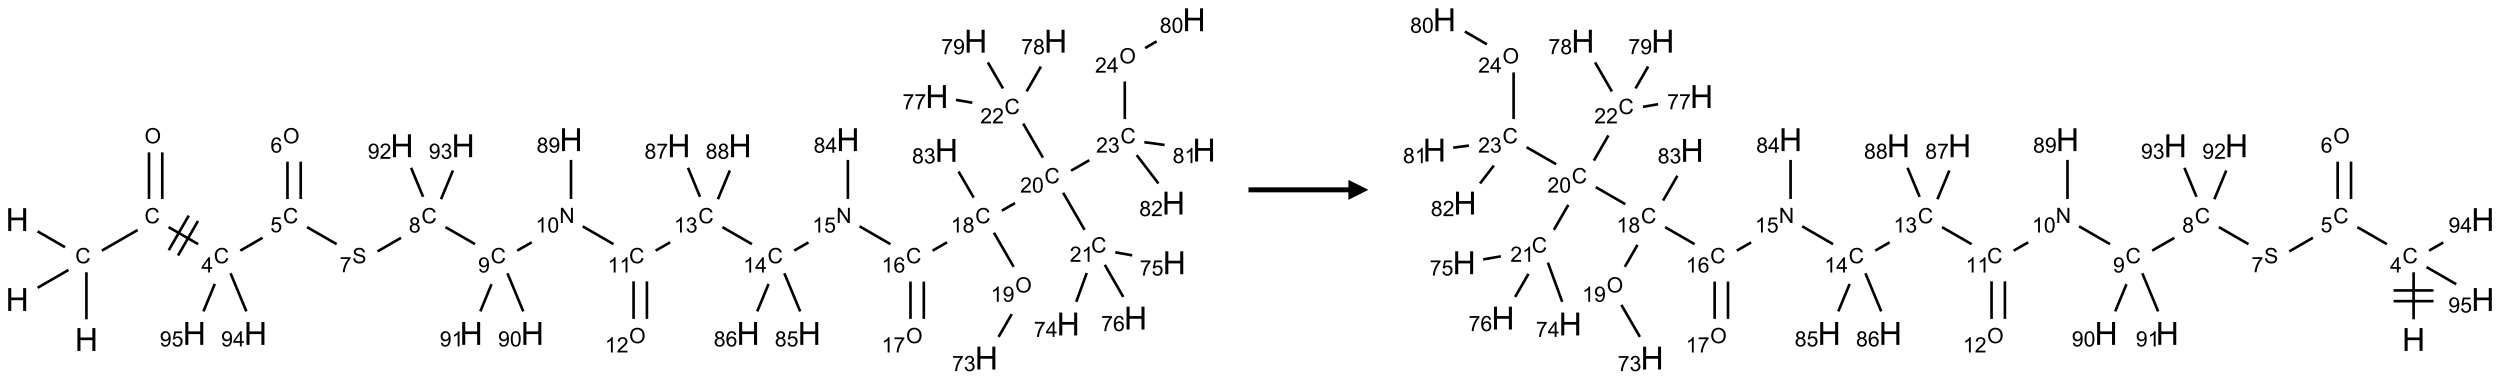 <?xml version="1.0" encoding="UTF-8"?>
<svg xmlns="http://www.w3.org/2000/svg" xmlns:xlink="http://www.w3.org/1999/xlink" width="1251" height="190" viewBox="0 0 1251 190">
<defs>
<g>
<g id="glyph-0-0">
<path d="M 2 0 L 2 -10 L 10 -10 L 10 0 Z M 2.25 -0.25 L 9.75 -0.25 L 9.75 -9.75 L 2.25 -9.75 Z M 2.25 -0.25 "/>
</g>
<g id="glyph-0-1">
<path d="M 1.281 0 L 1.281 -11.453 L 2.797 -11.453 L 2.797 -6.75 L 8.75 -6.75 L 8.75 -11.453 L 10.266 -11.453 L 10.266 0 L 8.75 0 L 8.75 -5.398 L 2.797 -5.398 L 2.797 0 Z M 1.281 0 "/>
</g>
<g id="glyph-1-0">
<path d="M 1.332 0 L 1.332 -6.668 L 6.668 -6.668 L 6.668 0 Z M 1.5 -0.168 L 6.5 -0.168 L 6.5 -6.5 L 1.5 -6.5 Z M 1.5 -0.168 "/>
</g>
<g id="glyph-1-1">
<path d="M 6.27 -2.676 L 7.281 -2.422 C 7.07 -1.594 6.688 -0.961 6.137 -0.523 C 5.586 -0.086 4.914 0.129 4.121 0.129 C 3.297 0.129 2.629 -0.039 2.113 -0.371 C 1.598 -0.707 1.203 -1.191 0.934 -1.828 C 0.664 -2.465 0.531 -3.145 0.531 -3.875 C 0.531 -4.672 0.684 -5.363 0.988 -5.957 C 1.293 -6.547 1.723 -6.996 2.285 -7.305 C 2.844 -7.613 3.461 -7.766 4.137 -7.766 C 4.898 -7.766 5.543 -7.57 6.062 -7.184 C 6.582 -6.793 6.945 -6.246 7.152 -5.543 L 6.156 -5.309 C 5.98 -5.863 5.723 -6.266 5.387 -6.52 C 5.051 -6.773 4.625 -6.902 4.113 -6.902 C 3.527 -6.902 3.039 -6.762 2.645 -6.48 C 2.25 -6.199 1.973 -5.82 1.812 -5.348 C 1.652 -4.871 1.574 -4.383 1.574 -3.879 C 1.574 -3.23 1.668 -2.664 1.855 -2.18 C 2.047 -1.695 2.34 -1.332 2.738 -1.094 C 3.137 -0.855 3.57 -0.734 4.035 -0.734 C 4.602 -0.734 5.082 -0.898 5.473 -1.223 C 5.867 -1.551 6.133 -2.035 6.27 -2.676 Z M 6.27 -2.676 "/>
</g>
<g id="glyph-1-2">
<path d="M 0.516 -3.719 C 0.516 -4.984 0.855 -5.977 1.535 -6.695 C 2.215 -7.414 3.094 -7.77 4.172 -7.77 C 4.875 -7.77 5.512 -7.602 6.078 -7.266 C 6.645 -6.93 7.074 -6.461 7.371 -5.855 C 7.668 -5.254 7.816 -4.57 7.816 -3.809 C 7.816 -3.035 7.66 -2.34 7.348 -1.73 C 7.035 -1.117 6.594 -0.656 6.02 -0.34 C 5.449 -0.027 4.828 0.129 4.168 0.129 C 3.449 0.129 2.805 -0.043 2.238 -0.391 C 1.672 -0.738 1.246 -1.211 0.953 -1.812 C 0.66 -2.414 0.516 -3.047 0.516 -3.719 Z M 1.559 -3.703 C 1.559 -2.781 1.805 -2.059 2.301 -1.527 C 2.793 -1 3.414 -0.734 4.16 -0.734 C 4.922 -0.734 5.547 -1 6.039 -1.535 C 6.531 -2.07 6.777 -2.828 6.777 -3.812 C 6.777 -4.434 6.672 -4.977 6.461 -5.441 C 6.25 -5.902 5.945 -6.262 5.539 -6.52 C 5.133 -6.773 4.68 -6.902 4.176 -6.902 C 3.461 -6.902 2.848 -6.656 2.332 -6.164 C 1.816 -5.672 1.559 -4.852 1.559 -3.703 Z M 1.559 -3.703 "/>
</g>
<g id="glyph-1-3">
<path d="M 3.449 0 L 3.449 -1.828 L 0.137 -1.828 L 0.137 -2.688 L 3.621 -7.637 L 4.387 -7.637 L 4.387 -2.688 L 5.418 -2.688 L 5.418 -1.828 L 4.387 -1.828 L 4.387 0 Z M 3.449 -2.688 L 3.449 -6.129 L 1.059 -2.688 Z M 3.449 -2.688 "/>
</g>
<g id="glyph-1-4">
<path d="M 0.441 -2 L 1.426 -2.082 C 1.5 -1.605 1.668 -1.242 1.934 -1.004 C 2.199 -0.762 2.52 -0.641 2.895 -0.641 C 3.348 -0.641 3.73 -0.812 4.043 -1.152 C 4.355 -1.492 4.512 -1.941 4.512 -2.504 C 4.512 -3.039 4.359 -3.461 4.059 -3.77 C 3.758 -4.078 3.367 -4.234 2.879 -4.234 C 2.578 -4.234 2.305 -4.164 2.062 -4.027 C 1.82 -3.891 1.629 -3.715 1.488 -3.496 L 0.609 -3.609 L 1.348 -7.531 L 5.145 -7.531 L 5.145 -6.637 L 2.098 -6.637 L 1.688 -4.582 C 2.145 -4.902 2.625 -5.062 3.129 -5.062 C 3.797 -5.062 4.359 -4.832 4.816 -4.371 C 5.277 -3.91 5.504 -3.312 5.504 -2.59 C 5.504 -1.898 5.305 -1.301 4.902 -0.797 C 4.41 -0.18 3.742 0.129 2.895 0.129 C 2.199 0.129 1.633 -0.062 1.195 -0.453 C 0.758 -0.844 0.504 -1.359 0.441 -2 Z M 0.441 -2 "/>
</g>
<g id="glyph-1-5">
<path d="M 5.309 -5.766 L 4.375 -5.691 C 4.293 -6.059 4.172 -6.328 4.02 -6.496 C 3.766 -6.762 3.453 -6.895 3.082 -6.895 C 2.785 -6.895 2.523 -6.812 2.297 -6.645 C 2 -6.43 1.77 -6.117 1.598 -5.703 C 1.43 -5.289 1.34 -4.703 1.332 -3.938 C 1.559 -4.281 1.836 -4.535 2.16 -4.703 C 2.488 -4.871 2.828 -4.953 3.188 -4.953 C 3.812 -4.953 4.344 -4.723 4.785 -4.262 C 5.223 -3.801 5.441 -3.207 5.441 -2.48 C 5.441 -2 5.34 -1.555 5.133 -1.145 C 4.926 -0.73 4.641 -0.418 4.281 -0.199 C 3.922 0.02 3.512 0.129 3.051 0.129 C 2.27 0.129 1.633 -0.156 1.141 -0.73 C 0.648 -1.305 0.402 -2.254 0.402 -3.574 C 0.402 -5.051 0.672 -6.121 1.219 -6.793 C 1.695 -7.375 2.336 -7.668 3.141 -7.668 C 3.742 -7.668 4.234 -7.5 4.617 -7.16 C 5 -6.824 5.23 -6.359 5.309 -5.766 Z M 1.48 -2.473 C 1.48 -2.152 1.547 -1.844 1.684 -1.547 C 1.82 -1.25 2.016 -1.027 2.262 -0.871 C 2.508 -0.719 2.766 -0.641 3.035 -0.641 C 3.434 -0.641 3.773 -0.801 4.059 -1.121 C 4.344 -1.441 4.484 -1.875 4.484 -2.422 C 4.484 -2.949 4.344 -3.367 4.062 -3.668 C 3.781 -3.973 3.426 -4.125 3 -4.125 C 2.578 -4.125 2.219 -3.973 1.922 -3.668 C 1.625 -3.363 1.48 -2.969 1.48 -2.473 Z M 1.48 -2.473 "/>
</g>
<g id="glyph-1-6">
<path d="M 0.48 -2.453 L 1.434 -2.535 C 1.477 -2.152 1.582 -1.84 1.746 -1.598 C 1.91 -1.352 2.168 -1.152 2.516 -1.004 C 2.863 -0.852 3.254 -0.777 3.688 -0.777 C 4.074 -0.777 4.414 -0.832 4.707 -0.949 C 5.004 -1.062 5.223 -1.219 5.367 -1.418 C 5.512 -1.617 5.582 -1.836 5.582 -2.074 C 5.582 -2.312 5.516 -2.523 5.375 -2.699 C 5.234 -2.879 5.008 -3.031 4.688 -3.152 C 4.484 -3.23 4.031 -3.355 3.328 -3.523 C 2.625 -3.691 2.137 -3.852 1.855 -4 C 1.488 -4.191 1.219 -4.43 1.039 -4.711 C 0.859 -4.992 0.77 -5.312 0.77 -5.66 C 0.77 -6.047 0.879 -6.406 1.098 -6.742 C 1.316 -7.078 1.637 -7.332 2.059 -7.504 C 2.477 -7.68 2.945 -7.766 3.457 -7.766 C 4.023 -7.766 4.523 -7.676 4.957 -7.492 C 5.387 -7.309 5.719 -7.043 5.953 -6.688 C 6.188 -6.332 6.312 -5.934 6.328 -5.484 L 5.359 -5.41 C 5.309 -5.895 5.133 -6.258 4.832 -6.504 C 4.531 -6.75 4.086 -6.875 3.5 -6.875 C 2.891 -6.875 2.445 -6.762 2.164 -6.539 C 1.883 -6.316 1.746 -6.047 1.746 -5.73 C 1.746 -5.457 1.844 -5.23 2.043 -5.051 C 2.238 -4.875 2.742 -4.695 3.566 -4.508 C 4.387 -4.32 4.949 -4.16 5.254 -4.02 C 5.699 -3.816 6.027 -3.555 6.238 -3.242 C 6.449 -2.93 6.559 -2.566 6.559 -2.156 C 6.559 -1.75 6.441 -1.367 6.207 -1.008 C 5.977 -0.648 5.641 -0.367 5.207 -0.168 C 4.77 0.031 4.281 0.129 3.734 0.129 C 3.043 0.129 2.465 0.031 1.996 -0.172 C 1.531 -0.375 1.164 -0.676 0.898 -1.082 C 0.633 -1.484 0.492 -1.941 0.48 -2.453 Z M 0.48 -2.453 "/>
</g>
<g id="glyph-1-7">
<path d="M 0.504 -6.637 L 0.504 -7.535 L 5.449 -7.535 L 5.449 -6.809 C 4.961 -6.289 4.48 -5.602 4.004 -4.746 C 3.527 -3.887 3.156 -3.004 2.895 -2.098 C 2.707 -1.461 2.59 -0.762 2.535 0 L 1.574 0 C 1.582 -0.602 1.703 -1.328 1.926 -2.176 C 2.152 -3.027 2.477 -3.848 2.898 -4.637 C 3.32 -5.426 3.77 -6.094 4.246 -6.637 Z M 0.504 -6.637 "/>
</g>
<g id="glyph-1-8">
<path d="M 1.887 -4.141 C 1.496 -4.281 1.207 -4.484 1.02 -4.75 C 0.832 -5.016 0.738 -5.328 0.738 -5.699 C 0.738 -6.254 0.938 -6.719 1.34 -7.098 C 1.738 -7.477 2.27 -7.668 2.934 -7.668 C 3.598 -7.668 4.137 -7.473 4.543 -7.086 C 4.949 -6.699 5.152 -6.227 5.152 -5.672 C 5.152 -5.316 5.059 -5.008 4.871 -4.746 C 4.688 -4.484 4.406 -4.281 4.027 -4.141 C 4.496 -3.988 4.852 -3.742 5.098 -3.402 C 5.34 -3.062 5.465 -2.656 5.465 -2.184 C 5.465 -1.531 5.234 -0.98 4.77 -0.535 C 4.309 -0.09 3.703 0.129 2.949 0.129 C 2.195 0.129 1.586 -0.094 1.125 -0.539 C 0.664 -0.984 0.434 -1.543 0.434 -2.207 C 0.434 -2.703 0.559 -3.121 0.809 -3.457 C 1.062 -3.793 1.422 -4.02 1.887 -4.141 Z M 1.699 -5.73 C 1.699 -5.367 1.812 -5.074 2.047 -4.844 C 2.281 -4.613 2.582 -4.5 2.953 -4.5 C 3.312 -4.5 3.609 -4.613 3.84 -4.84 C 4.07 -5.066 4.188 -5.348 4.188 -5.676 C 4.188 -6.02 4.07 -6.309 3.832 -6.543 C 3.594 -6.777 3.297 -6.895 2.941 -6.895 C 2.586 -6.895 2.289 -6.781 2.051 -6.551 C 1.816 -6.324 1.699 -6.047 1.699 -5.73 Z M 1.395 -2.203 C 1.395 -1.938 1.461 -1.676 1.586 -1.426 C 1.711 -1.176 1.902 -0.984 2.152 -0.848 C 2.402 -0.711 2.672 -0.641 2.957 -0.641 C 3.406 -0.641 3.777 -0.785 4.066 -1.074 C 4.359 -1.363 4.504 -1.727 4.504 -2.172 C 4.504 -2.625 4.355 -2.996 4.055 -3.293 C 3.754 -3.586 3.379 -3.734 2.926 -3.734 C 2.484 -3.734 2.121 -3.59 1.832 -3.297 C 1.543 -3.004 1.395 -2.641 1.395 -2.203 Z M 1.395 -2.203 "/>
</g>
<g id="glyph-1-9">
<path d="M 0.582 -1.766 L 1.484 -1.848 C 1.562 -1.426 1.707 -1.117 1.922 -0.926 C 2.137 -0.734 2.414 -0.641 2.75 -0.641 C 3.039 -0.641 3.289 -0.707 3.508 -0.84 C 3.727 -0.973 3.902 -1.148 4.043 -1.367 C 4.18 -1.586 4.297 -1.887 4.391 -2.262 C 4.484 -2.637 4.531 -3.016 4.531 -3.406 C 4.531 -3.449 4.531 -3.512 4.527 -3.594 C 4.34 -3.297 4.082 -3.055 3.758 -2.867 C 3.434 -2.68 3.082 -2.59 2.703 -2.59 C 2.07 -2.59 1.535 -2.816 1.098 -3.277 C 0.66 -3.734 0.441 -4.34 0.441 -5.09 C 0.441 -5.863 0.672 -6.484 1.129 -6.957 C 1.586 -7.43 2.156 -7.668 2.844 -7.668 C 3.34 -7.668 3.793 -7.531 4.207 -7.266 C 4.617 -7 4.93 -6.617 5.145 -6.121 C 5.355 -5.629 5.465 -4.91 5.465 -3.973 C 5.465 -2.996 5.359 -2.223 5.145 -1.645 C 4.934 -1.066 4.617 -0.625 4.199 -0.324 C 3.781 -0.02 3.293 0.129 2.73 0.129 C 2.133 0.129 1.645 -0.035 1.266 -0.367 C 0.887 -0.699 0.66 -1.164 0.582 -1.766 Z M 4.422 -5.137 C 4.422 -5.676 4.277 -6.102 3.992 -6.418 C 3.707 -6.734 3.359 -6.891 2.957 -6.891 C 2.543 -6.891 2.18 -6.719 1.871 -6.379 C 1.562 -6.039 1.406 -5.598 1.406 -5.059 C 1.406 -4.57 1.555 -4.176 1.848 -3.871 C 2.141 -3.566 2.5 -3.418 2.934 -3.418 C 3.367 -3.418 3.723 -3.57 4.004 -3.871 C 4.281 -4.176 4.422 -4.598 4.422 -5.137 Z M 4.422 -5.137 "/>
</g>
<g id="glyph-1-10">
<path d="M 0.812 0 L 0.812 -7.637 L 1.848 -7.637 L 5.859 -1.641 L 5.859 -7.637 L 6.828 -7.637 L 6.828 0 L 5.793 0 L 1.781 -6 L 1.781 0 Z M 0.812 0 "/>
</g>
<g id="glyph-1-11">
<path d="M 3.973 0 L 3.035 0 L 3.035 -5.973 C 2.809 -5.758 2.516 -5.543 2.148 -5.328 C 1.781 -5.113 1.453 -4.953 1.16 -4.844 L 1.16 -5.75 C 1.684 -5.996 2.145 -6.297 2.535 -6.645 C 2.93 -6.996 3.207 -7.336 3.371 -7.668 L 3.973 -7.668 Z M 3.973 0 "/>
</g>
<g id="glyph-1-12">
<path d="M 0.441 -3.766 C 0.441 -4.668 0.535 -5.395 0.723 -5.945 C 0.906 -6.496 1.184 -6.922 1.551 -7.219 C 1.918 -7.516 2.375 -7.668 2.934 -7.668 C 3.344 -7.668 3.703 -7.586 4.012 -7.418 C 4.32 -7.254 4.574 -7.016 4.777 -6.707 C 4.977 -6.395 5.137 -6.016 5.25 -5.57 C 5.363 -5.125 5.422 -4.523 5.422 -3.766 C 5.422 -2.871 5.328 -2.148 5.145 -1.598 C 4.961 -1.047 4.688 -0.621 4.32 -0.32 C 3.953 -0.02 3.492 0.129 2.934 0.129 C 2.195 0.129 1.617 -0.133 1.199 -0.66 C 0.695 -1.297 0.441 -2.332 0.441 -3.766 Z M 1.406 -3.766 C 1.406 -2.512 1.555 -1.68 1.848 -1.262 C 2.141 -0.848 2.5 -0.641 2.934 -0.641 C 3.363 -0.641 3.727 -0.848 4.02 -1.266 C 4.312 -1.684 4.457 -2.516 4.457 -3.766 C 4.457 -5.023 4.312 -5.859 4.02 -6.27 C 3.727 -6.684 3.359 -6.891 2.922 -6.891 C 2.492 -6.891 2.148 -6.707 1.891 -6.344 C 1.566 -5.879 1.406 -5.02 1.406 -3.766 Z M 1.406 -3.766 "/>
</g>
<g id="glyph-1-13">
<path d="M 5.371 -0.902 L 5.371 0 L 0.324 0 C 0.316 -0.227 0.352 -0.441 0.434 -0.652 C 0.562 -0.996 0.766 -1.332 1.051 -1.668 C 1.332 -2 1.742 -2.387 2.277 -2.824 C 3.105 -3.504 3.668 -4.043 3.957 -4.441 C 4.25 -4.84 4.395 -5.215 4.395 -5.566 C 4.395 -5.938 4.262 -6.254 3.996 -6.508 C 3.73 -6.762 3.387 -6.891 2.957 -6.891 C 2.508 -6.891 2.145 -6.754 1.875 -6.484 C 1.605 -6.215 1.469 -5.84 1.465 -5.359 L 0.5 -5.457 C 0.566 -6.176 0.812 -6.727 1.246 -7.102 C 1.676 -7.477 2.254 -7.668 2.98 -7.668 C 3.711 -7.668 4.293 -7.465 4.719 -7.059 C 5.145 -6.652 5.359 -6.148 5.359 -5.547 C 5.359 -5.242 5.297 -4.941 5.172 -4.645 C 5.047 -4.352 4.84 -4.039 4.551 -3.715 C 4.262 -3.387 3.777 -2.938 3.105 -2.371 C 2.543 -1.898 2.18 -1.578 2.02 -1.41 C 1.859 -1.242 1.73 -1.07 1.625 -0.902 Z M 5.371 -0.902 "/>
</g>
<g id="glyph-1-14">
<path d="M 0.449 -2.016 L 1.387 -2.141 C 1.492 -1.609 1.676 -1.227 1.934 -0.992 C 2.191 -0.758 2.508 -0.641 2.879 -0.641 C 3.32 -0.641 3.695 -0.793 3.996 -1.098 C 4.301 -1.402 4.453 -1.781 4.453 -2.234 C 4.453 -2.664 4.312 -3.02 4.031 -3.301 C 3.75 -3.578 3.391 -3.719 2.957 -3.719 C 2.781 -3.719 2.562 -3.684 2.297 -3.613 L 2.402 -4.438 C 2.465 -4.43 2.516 -4.426 2.551 -4.426 C 2.949 -4.426 3.312 -4.531 3.629 -4.738 C 3.949 -4.949 4.109 -5.27 4.109 -5.703 C 4.109 -6.047 3.992 -6.332 3.762 -6.559 C 3.527 -6.785 3.227 -6.895 2.859 -6.895 C 2.496 -6.895 2.191 -6.781 1.949 -6.551 C 1.707 -6.324 1.547 -5.98 1.48 -5.52 L 0.543 -5.688 C 0.656 -6.316 0.918 -6.805 1.324 -7.148 C 1.73 -7.492 2.234 -7.668 2.84 -7.668 C 3.254 -7.668 3.641 -7.578 3.988 -7.398 C 4.34 -7.219 4.609 -6.977 4.793 -6.668 C 4.98 -6.359 5.074 -6.031 5.074 -5.684 C 5.074 -5.352 4.984 -5.051 4.809 -4.781 C 4.629 -4.512 4.367 -4.297 4.02 -4.137 C 4.473 -4.031 4.824 -3.816 5.074 -3.488 C 5.324 -3.16 5.449 -2.75 5.449 -2.254 C 5.449 -1.59 5.203 -1.023 4.719 -0.559 C 4.234 -0.098 3.617 0.137 2.875 0.137 C 2.203 0.137 1.648 -0.062 1.207 -0.465 C 0.762 -0.863 0.512 -1.379 0.449 -2.016 Z M 0.449 -2.016 "/>
</g>
</g>
</defs>
<path fill="none" stroke-width="0.033" stroke-linecap="butt" stroke-linejoin="miter" stroke="rgb(0%, 0%, 0%)" stroke-opacity="1" stroke-miterlimit="10" d="M 0.866 3.747 L 0.866 3.159 " transform="matrix(40, 0, 0, 40, 8.602, 9.895)"/>
<path fill="none" stroke-width="0.033" stroke-linecap="butt" stroke-linejoin="miter" stroke="rgb(0%, 0%, 0%)" stroke-opacity="1" stroke-miterlimit="10" d="M 0.598 2.845 L 0.255 2.647 " transform="matrix(40, 0, 0, 40, 8.602, 9.895)"/>
<path fill="none" stroke-width="0.033" stroke-linecap="butt" stroke-linejoin="miter" stroke="rgb(0%, 0%, 0%)" stroke-opacity="1" stroke-miterlimit="10" d="M 0.641 3.13 L 0.255 3.353 " transform="matrix(40, 0, 0, 40, 8.602, 9.895)"/>
<path fill="none" stroke-width="0.033" stroke-linecap="butt" stroke-linejoin="miter" stroke="rgb(0%, 0%, 0%)" stroke-opacity="1" stroke-miterlimit="10" d="M 1.059 2.888 L 1.507 2.63 " transform="matrix(40, 0, 0, 40, 8.602, 9.895)"/>
<path fill="none" stroke-width="0.033" stroke-linecap="butt" stroke-linejoin="miter" stroke="rgb(0%, 0%, 0%)" stroke-opacity="1" stroke-miterlimit="10" d="M 1.815 2.242 L 1.815 1.659 " transform="matrix(40, 0, 0, 40, 8.602, 9.895)"/>
<path fill="none" stroke-width="0.033" stroke-linecap="butt" stroke-linejoin="miter" stroke="rgb(0%, 0%, 0%)" stroke-opacity="1" stroke-miterlimit="10" d="M 1.649 2.242 L 1.649 1.659 " transform="matrix(40, 0, 0, 40, 8.602, 9.895)"/>
<path fill="none" stroke-width="0.033" stroke-linecap="butt" stroke-linejoin="miter" stroke="rgb(0%, 0%, 0%)" stroke-opacity="1" stroke-miterlimit="10" d="M 1.894 2.594 L 2.264 2.807 " transform="matrix(40, 0, 0, 40, 8.602, 9.895)"/>
<path fill="none" stroke-width="0.033" stroke-linecap="butt" stroke-linejoin="miter" stroke="rgb(0%, 0%, 0%)" stroke-opacity="1" stroke-miterlimit="10" d="M 2.012 2.95 L 2.262 2.517 " transform="matrix(40, 0, 0, 40, 8.602, 9.895)"/>
<path fill="none" stroke-width="0.033" stroke-linecap="butt" stroke-linejoin="miter" stroke="rgb(0%, 0%, 0%)" stroke-opacity="1" stroke-miterlimit="10" d="M 1.896 2.883 L 2.146 2.45 " transform="matrix(40, 0, 0, 40, 8.602, 9.895)"/>
<path fill="none" stroke-width="0.033" stroke-linecap="butt" stroke-linejoin="miter" stroke="rgb(0%, 0%, 0%)" stroke-opacity="1" stroke-miterlimit="10" d="M 2.791 2.888 L 3.07 2.727 " transform="matrix(40, 0, 0, 40, 8.602, 9.895)"/>
<path fill="none" stroke-width="0.033" stroke-linecap="butt" stroke-linejoin="miter" stroke="rgb(0%, 0%, 0%)" stroke-opacity="1" stroke-miterlimit="10" d="M 3.547 2.242 L 3.547 1.775 " transform="matrix(40, 0, 0, 40, 8.602, 9.895)"/>
<path fill="none" stroke-width="0.033" stroke-linecap="butt" stroke-linejoin="miter" stroke="rgb(0%, 0%, 0%)" stroke-opacity="1" stroke-miterlimit="10" d="M 3.381 2.242 L 3.381 1.775 " transform="matrix(40, 0, 0, 40, 8.602, 9.895)"/>
<path fill="none" stroke-width="0.033" stroke-linecap="butt" stroke-linejoin="miter" stroke="rgb(0%, 0%, 0%)" stroke-opacity="1" stroke-miterlimit="10" d="M 3.626 2.594 L 3.996 2.807 " transform="matrix(40, 0, 0, 40, 8.602, 9.895)"/>
<path fill="none" stroke-width="0.033" stroke-linecap="butt" stroke-linejoin="miter" stroke="rgb(0%, 0%, 0%)" stroke-opacity="1" stroke-miterlimit="10" d="M 4.507 2.898 L 4.801 2.728 " transform="matrix(40, 0, 0, 40, 8.602, 9.895)"/>
<path fill="none" stroke-width="0.033" stroke-linecap="butt" stroke-linejoin="miter" stroke="rgb(0%, 0%, 0%)" stroke-opacity="1" stroke-miterlimit="10" d="M 5.358 2.594 L 5.728 2.807 " transform="matrix(40, 0, 0, 40, 8.602, 9.895)"/>
<path fill="none" stroke-width="0.033" stroke-linecap="butt" stroke-linejoin="miter" stroke="rgb(0%, 0%, 0%)" stroke-opacity="1" stroke-miterlimit="10" d="M 6.255 2.888 L 6.437 2.784 " transform="matrix(40, 0, 0, 40, 8.602, 9.895)"/>
<path fill="none" stroke-width="0.033" stroke-linecap="butt" stroke-linejoin="miter" stroke="rgb(0%, 0%, 0%)" stroke-opacity="1" stroke-miterlimit="10" d="M 7.074 2.584 L 7.46 2.807 " transform="matrix(40, 0, 0, 40, 8.602, 9.895)"/>
<path fill="none" stroke-width="0.033" stroke-linecap="butt" stroke-linejoin="miter" stroke="rgb(0%, 0%, 0%)" stroke-opacity="1" stroke-miterlimit="10" d="M 7.711 3.272 L 7.711 3.742 " transform="matrix(40, 0, 0, 40, 8.602, 9.895)"/>
<path fill="none" stroke-width="0.033" stroke-linecap="butt" stroke-linejoin="miter" stroke="rgb(0%, 0%, 0%)" stroke-opacity="1" stroke-miterlimit="10" d="M 7.878 3.272 L 7.878 3.742 " transform="matrix(40, 0, 0, 40, 8.602, 9.895)"/>
<path fill="none" stroke-width="0.033" stroke-linecap="butt" stroke-linejoin="miter" stroke="rgb(0%, 0%, 0%)" stroke-opacity="1" stroke-miterlimit="10" d="M 7.987 2.888 L 8.168 2.784 " transform="matrix(40, 0, 0, 40, 8.602, 9.895)"/>
<path fill="none" stroke-width="0.033" stroke-linecap="butt" stroke-linejoin="miter" stroke="rgb(0%, 0%, 0%)" stroke-opacity="1" stroke-miterlimit="10" d="M 8.822 2.594 L 9.192 2.807 " transform="matrix(40, 0, 0, 40, 8.602, 9.895)"/>
<path fill="none" stroke-width="0.033" stroke-linecap="butt" stroke-linejoin="miter" stroke="rgb(0%, 0%, 0%)" stroke-opacity="1" stroke-miterlimit="10" d="M 9.72 2.888 L 9.899 2.785 " transform="matrix(40, 0, 0, 40, 8.602, 9.895)"/>
<path fill="none" stroke-width="0.033" stroke-linecap="butt" stroke-linejoin="miter" stroke="rgb(0%, 0%, 0%)" stroke-opacity="1" stroke-miterlimit="10" d="M 10.538 2.584 L 10.924 2.807 " transform="matrix(40, 0, 0, 40, 8.602, 9.895)"/>
<path fill="none" stroke-width="0.033" stroke-linecap="butt" stroke-linejoin="miter" stroke="rgb(0%, 0%, 0%)" stroke-opacity="1" stroke-miterlimit="10" d="M 11.175 3.275 L 11.175 3.742 " transform="matrix(40, 0, 0, 40, 8.602, 9.895)"/>
<path fill="none" stroke-width="0.033" stroke-linecap="butt" stroke-linejoin="miter" stroke="rgb(0%, 0%, 0%)" stroke-opacity="1" stroke-miterlimit="10" d="M 11.342 3.275 L 11.342 3.742 " transform="matrix(40, 0, 0, 40, 8.602, 9.895)"/>
<path fill="none" stroke-width="0.033" stroke-linecap="butt" stroke-linejoin="miter" stroke="rgb(0%, 0%, 0%)" stroke-opacity="1" stroke-miterlimit="10" d="M 11.452 2.888 L 11.632 2.784 " transform="matrix(40, 0, 0, 40, 8.602, 9.895)"/>
<path fill="none" stroke-width="0.033" stroke-linecap="butt" stroke-linejoin="miter" stroke="rgb(0%, 0%, 0%)" stroke-opacity="1" stroke-miterlimit="10" d="M 12.219 2.664 L 12.466 3.091 " transform="matrix(40, 0, 0, 40, 8.602, 9.895)"/>
<path fill="none" stroke-width="0.033" stroke-linecap="butt" stroke-linejoin="miter" stroke="rgb(0%, 0%, 0%)" stroke-opacity="1" stroke-miterlimit="10" d="M 12.442 3.682 L 12.277 3.967 " transform="matrix(40, 0, 0, 40, 8.602, 9.895)"/>
<path fill="none" stroke-width="0.033" stroke-linecap="butt" stroke-linejoin="miter" stroke="rgb(0%, 0%, 0%)" stroke-opacity="1" stroke-miterlimit="10" d="M 12.318 2.388 L 12.483 2.293 " transform="matrix(40, 0, 0, 40, 8.602, 9.895)"/>
<path fill="none" stroke-width="0.033" stroke-linecap="butt" stroke-linejoin="miter" stroke="rgb(0%, 0%, 0%)" stroke-opacity="1" stroke-miterlimit="10" d="M 13.085 2.164 L 13.353 2.628 " transform="matrix(40, 0, 0, 40, 8.602, 9.895)"/>
<path fill="none" stroke-width="0.033" stroke-linecap="butt" stroke-linejoin="miter" stroke="rgb(0%, 0%, 0%)" stroke-opacity="1" stroke-miterlimit="10" d="M 13.38 3.168 L 13.249 3.528 " transform="matrix(40, 0, 0, 40, 8.602, 9.895)"/>
<path fill="none" stroke-width="0.033" stroke-linecap="butt" stroke-linejoin="miter" stroke="rgb(0%, 0%, 0%)" stroke-opacity="1" stroke-miterlimit="10" d="M 13.737 2.909 L 13.949 2.947 " transform="matrix(40, 0, 0, 40, 8.602, 9.895)"/>
<path fill="none" stroke-width="0.033" stroke-linecap="butt" stroke-linejoin="miter" stroke="rgb(0%, 0%, 0%)" stroke-opacity="1" stroke-miterlimit="10" d="M 13.606 3.066 L 13.837 3.467 " transform="matrix(40, 0, 0, 40, 8.602, 9.895)"/>
<path fill="none" stroke-width="0.033" stroke-linecap="butt" stroke-linejoin="miter" stroke="rgb(0%, 0%, 0%)" stroke-opacity="1" stroke-miterlimit="10" d="M 12.832 1.725 L 12.585 1.298 " transform="matrix(40, 0, 0, 40, 8.602, 9.895)"/>
<path fill="none" stroke-width="0.033" stroke-linecap="butt" stroke-linejoin="miter" stroke="rgb(0%, 0%, 0%)" stroke-opacity="1" stroke-miterlimit="10" d="M 11.949 1.038 L 11.744 1.002 " transform="matrix(40, 0, 0, 40, 8.602, 9.895)"/>
<path fill="none" stroke-width="0.033" stroke-linecap="butt" stroke-linejoin="miter" stroke="rgb(0%, 0%, 0%)" stroke-opacity="1" stroke-miterlimit="10" d="M 12.628 0.896 L 12.807 0.585 " transform="matrix(40, 0, 0, 40, 8.602, 9.895)"/>
<path fill="none" stroke-width="0.033" stroke-linecap="butt" stroke-linejoin="miter" stroke="rgb(0%, 0%, 0%)" stroke-opacity="1" stroke-miterlimit="10" d="M 12.332 0.859 L 12.143 0.533 " transform="matrix(40, 0, 0, 40, 8.602, 9.895)"/>
<path fill="none" stroke-width="0.033" stroke-linecap="butt" stroke-linejoin="miter" stroke="rgb(0%, 0%, 0%)" stroke-opacity="1" stroke-miterlimit="10" d="M 13.184 1.888 L 13.412 1.757 " transform="matrix(40, 0, 0, 40, 8.602, 9.895)"/>
<path fill="none" stroke-width="0.033" stroke-linecap="butt" stroke-linejoin="miter" stroke="rgb(0%, 0%, 0%)" stroke-opacity="1" stroke-miterlimit="10" d="M 13.856 1.242 L 13.856 0.772 " transform="matrix(40, 0, 0, 40, 8.602, 9.895)"/>
<path fill="none" stroke-width="0.033" stroke-linecap="butt" stroke-linejoin="miter" stroke="rgb(0%, 0%, 0%)" stroke-opacity="1" stroke-miterlimit="10" d="M 14.11 0.354 L 14.254 0.27 " transform="matrix(40, 0, 0, 40, 8.602, 9.895)"/>
<path fill="none" stroke-width="0.033" stroke-linecap="butt" stroke-linejoin="miter" stroke="rgb(0%, 0%, 0%)" stroke-opacity="1" stroke-miterlimit="10" d="M 14.101 1.532 L 14.354 1.566 " transform="matrix(40, 0, 0, 40, 8.602, 9.895)"/>
<path fill="none" stroke-width="0.033" stroke-linecap="butt" stroke-linejoin="miter" stroke="rgb(0%, 0%, 0%)" stroke-opacity="1" stroke-miterlimit="10" d="M 14.005 1.693 L 14.277 2.048 " transform="matrix(40, 0, 0, 40, 8.602, 9.895)"/>
<path fill="none" stroke-width="0.033" stroke-linecap="butt" stroke-linejoin="miter" stroke="rgb(0%, 0%, 0%)" stroke-opacity="1" stroke-miterlimit="10" d="M 11.966 2.225 L 11.777 1.899 " transform="matrix(40, 0, 0, 40, 8.602, 9.895)"/>
<path fill="none" stroke-width="0.033" stroke-linecap="butt" stroke-linejoin="miter" stroke="rgb(0%, 0%, 0%)" stroke-opacity="1" stroke-miterlimit="10" d="M 10.392 2.242 L 10.392 1.753 " transform="matrix(40, 0, 0, 40, 8.602, 9.895)"/>
<path fill="none" stroke-width="0.033" stroke-linecap="butt" stroke-linejoin="miter" stroke="rgb(0%, 0%, 0%)" stroke-opacity="1" stroke-miterlimit="10" d="M 9.597 3.171 L 9.795 3.648 " transform="matrix(40, 0, 0, 40, 8.602, 9.895)"/>
<path fill="none" stroke-width="0.033" stroke-linecap="butt" stroke-linejoin="miter" stroke="rgb(0%, 0%, 0%)" stroke-opacity="1" stroke-miterlimit="10" d="M 9.4 3.305 L 9.258 3.648 " transform="matrix(40, 0, 0, 40, 8.602, 9.895)"/>
<path fill="none" stroke-width="0.033" stroke-linecap="butt" stroke-linejoin="miter" stroke="rgb(0%, 0%, 0%)" stroke-opacity="1" stroke-miterlimit="10" d="M 8.542 2.215 L 8.392 1.852 " transform="matrix(40, 0, 0, 40, 8.602, 9.895)"/>
<path fill="none" stroke-width="0.033" stroke-linecap="butt" stroke-linejoin="miter" stroke="rgb(0%, 0%, 0%)" stroke-opacity="1" stroke-miterlimit="10" d="M 8.766 2.245 L 8.915 1.886 " transform="matrix(40, 0, 0, 40, 8.602, 9.895)"/>
<path fill="none" stroke-width="0.033" stroke-linecap="butt" stroke-linejoin="miter" stroke="rgb(0%, 0%, 0%)" stroke-opacity="1" stroke-miterlimit="10" d="M 6.928 2.242 L 6.928 1.753 " transform="matrix(40, 0, 0, 40, 8.602, 9.895)"/>
<path fill="none" stroke-width="0.033" stroke-linecap="butt" stroke-linejoin="miter" stroke="rgb(0%, 0%, 0%)" stroke-opacity="1" stroke-miterlimit="10" d="M 6.133 3.171 L 6.331 3.648 " transform="matrix(40, 0, 0, 40, 8.602, 9.895)"/>
<path fill="none" stroke-width="0.033" stroke-linecap="butt" stroke-linejoin="miter" stroke="rgb(0%, 0%, 0%)" stroke-opacity="1" stroke-miterlimit="10" d="M 5.934 3.308 L 5.794 3.648 " transform="matrix(40, 0, 0, 40, 8.602, 9.895)"/>
<path fill="none" stroke-width="0.033" stroke-linecap="butt" stroke-linejoin="miter" stroke="rgb(0%, 0%, 0%)" stroke-opacity="1" stroke-miterlimit="10" d="M 5.078 2.215 L 4.928 1.852 " transform="matrix(40, 0, 0, 40, 8.602, 9.895)"/>
<path fill="none" stroke-width="0.033" stroke-linecap="butt" stroke-linejoin="miter" stroke="rgb(0%, 0%, 0%)" stroke-opacity="1" stroke-miterlimit="10" d="M 5.302 2.245 L 5.451 1.886 " transform="matrix(40, 0, 0, 40, 8.602, 9.895)"/>
<path fill="none" stroke-width="0.033" stroke-linecap="butt" stroke-linejoin="miter" stroke="rgb(0%, 0%, 0%)" stroke-opacity="1" stroke-miterlimit="10" d="M 2.669 3.171 L 2.867 3.648 " transform="matrix(40, 0, 0, 40, 8.602, 9.895)"/>
<path fill="none" stroke-width="0.033" stroke-linecap="butt" stroke-linejoin="miter" stroke="rgb(0%, 0%, 0%)" stroke-opacity="1" stroke-miterlimit="10" d="M 2.472 3.304 L 2.33 3.648 " transform="matrix(40, 0, 0, 40, 8.602, 9.895)"/>
<g fill="rgb(0%, 0%, 0%)" fill-opacity="1">
<use xlink:href="#glyph-0-1" x="37.469" y="175.621"/>
</g>
<g fill="rgb(0%, 0%, 0%)" fill-opacity="1">
<use xlink:href="#glyph-1-1" x="37.648" y="131.738"/>
</g>
<g fill="rgb(0%, 0%, 0%)" fill-opacity="1">
<use xlink:href="#glyph-0-1" x="2.828" y="115.621"/>
</g>
<g fill="rgb(0%, 0%, 0%)" fill-opacity="1">
<use xlink:href="#glyph-0-1" x="2.828" y="155.621"/>
</g>
<g fill="rgb(0%, 0%, 0%)" fill-opacity="1">
<use xlink:href="#glyph-1-1" x="72.289" y="111.738"/>
</g>
<g fill="rgb(0%, 0%, 0%)" fill-opacity="1">
<use xlink:href="#glyph-1-2" x="72.305" y="71.742"/>
</g>
<g fill="rgb(0%, 0%, 0%)" fill-opacity="1">
<use xlink:href="#glyph-1-1" x="106.934" y="131.738"/>
</g>
<g fill="rgb(0%, 0%, 0%)" fill-opacity="1">
<use xlink:href="#glyph-1-3" x="100.711" y="136.344"/>
</g>
<g fill="rgb(0%, 0%, 0%)" fill-opacity="1">
<use xlink:href="#glyph-1-1" x="141.574" y="111.738"/>
</g>
<g fill="rgb(0%, 0%, 0%)" fill-opacity="1">
<use xlink:href="#glyph-1-4" x="135.262" y="116.242"/>
</g>
<g fill="rgb(0%, 0%, 0%)" fill-opacity="1">
<use xlink:href="#glyph-1-2" x="141.59" y="71.742"/>
</g>
<g fill="rgb(0%, 0%, 0%)" fill-opacity="1">
<use xlink:href="#glyph-1-5" x="135.328" y="76.375"/>
</g>
<g fill="rgb(0%, 0%, 0%)" fill-opacity="1">
<use xlink:href="#glyph-1-6" x="176.266" y="131.738"/>
</g>
<g fill="rgb(0%, 0%, 0%)" fill-opacity="1">
<use xlink:href="#glyph-1-7" x="169.961" y="136.246"/>
</g>
<g fill="rgb(0%, 0%, 0%)" fill-opacity="1">
<use xlink:href="#glyph-1-1" x="210.855" y="111.738"/>
</g>
<g fill="rgb(0%, 0%, 0%)" fill-opacity="1">
<use xlink:href="#glyph-1-8" x="204.59" y="116.375"/>
</g>
<g fill="rgb(0%, 0%, 0%)" fill-opacity="1">
<use xlink:href="#glyph-1-1" x="245.496" y="131.738"/>
</g>
<g fill="rgb(0%, 0%, 0%)" fill-opacity="1">
<use xlink:href="#glyph-1-9" x="239.227" y="136.375"/>
</g>
<g fill="rgb(0%, 0%, 0%)" fill-opacity="1">
<use xlink:href="#glyph-1-10" x="279.855" y="111.605"/>
</g>
<g fill="rgb(0%, 0%, 0%)" fill-opacity="1">
<use xlink:href="#glyph-1-11" x="267.977" y="116.375"/>
<use xlink:href="#glyph-1-12" x="273.909" y="116.375"/>
</g>
<g fill="rgb(0%, 0%, 0%)" fill-opacity="1">
<use xlink:href="#glyph-1-1" x="314.777" y="131.738"/>
</g>
<g fill="rgb(0%, 0%, 0%)" fill-opacity="1">
<use xlink:href="#glyph-1-11" x="304.066" y="136.375"/>
<use xlink:href="#glyph-1-11" x="309.999" y="136.375"/>
</g>
<g fill="rgb(0%, 0%, 0%)" fill-opacity="1">
<use xlink:href="#glyph-1-2" x="314.793" y="171.742"/>
</g>
<g fill="rgb(0%, 0%, 0%)" fill-opacity="1">
<use xlink:href="#glyph-1-11" x="302.672" y="176.375"/>
<use xlink:href="#glyph-1-13" x="308.604" y="176.375"/>
</g>
<g fill="rgb(0%, 0%, 0%)" fill-opacity="1">
<use xlink:href="#glyph-1-1" x="349.418" y="111.738"/>
</g>
<g fill="rgb(0%, 0%, 0%)" fill-opacity="1">
<use xlink:href="#glyph-1-11" x="337.234" y="116.375"/>
<use xlink:href="#glyph-1-14" x="343.167" y="116.375"/>
</g>
<g fill="rgb(0%, 0%, 0%)" fill-opacity="1">
<use xlink:href="#glyph-1-1" x="384.059" y="131.738"/>
</g>
<g fill="rgb(0%, 0%, 0%)" fill-opacity="1">
<use xlink:href="#glyph-1-11" x="371.906" y="136.375"/>
<use xlink:href="#glyph-1-3" x="377.839" y="136.375"/>
</g>
<g fill="rgb(0%, 0%, 0%)" fill-opacity="1">
<use xlink:href="#glyph-1-10" x="418.418" y="111.605"/>
</g>
<g fill="rgb(0%, 0%, 0%)" fill-opacity="1">
<use xlink:href="#glyph-1-11" x="406.457" y="116.375"/>
<use xlink:href="#glyph-1-4" x="412.389" y="116.375"/>
</g>
<g fill="rgb(0%, 0%, 0%)" fill-opacity="1">
<use xlink:href="#glyph-1-1" x="453.344" y="131.738"/>
</g>
<g fill="rgb(0%, 0%, 0%)" fill-opacity="1">
<use xlink:href="#glyph-1-11" x="441.164" y="136.375"/>
<use xlink:href="#glyph-1-5" x="447.096" y="136.375"/>
</g>
<g fill="rgb(0%, 0%, 0%)" fill-opacity="1">
<use xlink:href="#glyph-1-2" x="453.359" y="171.742"/>
</g>
<g fill="rgb(0%, 0%, 0%)" fill-opacity="1">
<use xlink:href="#glyph-1-11" x="441.156" y="176.375"/>
<use xlink:href="#glyph-1-7" x="447.089" y="176.375"/>
</g>
<g fill="rgb(0%, 0%, 0%)" fill-opacity="1">
<use xlink:href="#glyph-1-1" x="487.984" y="111.738"/>
</g>
<g fill="rgb(0%, 0%, 0%)" fill-opacity="1">
<use xlink:href="#glyph-1-11" x="475.781" y="116.375"/>
<use xlink:href="#glyph-1-8" x="481.714" y="116.375"/>
</g>
<g fill="rgb(0%, 0%, 0%)" fill-opacity="1">
<use xlink:href="#glyph-1-2" x="508" y="146.383"/>
</g>
<g fill="rgb(0%, 0%, 0%)" fill-opacity="1">
<use xlink:href="#glyph-1-11" x="495.781" y="151.016"/>
<use xlink:href="#glyph-1-9" x="501.714" y="151.016"/>
</g>
<g fill="rgb(0%, 0%, 0%)" fill-opacity="1">
<use xlink:href="#glyph-0-1" x="487.805" y="184.902"/>
</g>
<g fill="rgb(0%, 0%, 0%)" fill-opacity="1">
<use xlink:href="#glyph-1-7" x="476.367" y="185.695"/>
<use xlink:href="#glyph-1-14" x="482.299" y="185.695"/>
</g>
<g fill="rgb(0%, 0%, 0%)" fill-opacity="1">
<use xlink:href="#glyph-1-1" x="522.625" y="91.738"/>
</g>
<g fill="rgb(0%, 0%, 0%)" fill-opacity="1">
<use xlink:href="#glyph-1-13" x="510.469" y="96.375"/>
<use xlink:href="#glyph-1-12" x="516.401" y="96.375"/>
</g>
<g fill="rgb(0%, 0%, 0%)" fill-opacity="1">
<use xlink:href="#glyph-1-1" x="546" y="126.379"/>
</g>
<g fill="rgb(0%, 0%, 0%)" fill-opacity="1">
<use xlink:href="#glyph-1-13" x="535.289" y="131.016"/>
<use xlink:href="#glyph-1-11" x="541.221" y="131.016"/>
</g>
<g fill="rgb(0%, 0%, 0%)" fill-opacity="1">
<use xlink:href="#glyph-0-1" x="528.762" y="167.852"/>
</g>
<g fill="rgb(0%, 0%, 0%)" fill-opacity="1">
<use xlink:href="#glyph-1-7" x="517.359" y="168.613"/>
<use xlink:href="#glyph-1-3" x="523.292" y="168.613"/>
</g>
<g fill="rgb(0%, 0%, 0%)" fill-opacity="1">
<use xlink:href="#glyph-0-1" x="581.836" y="137.211"/>
</g>
<g fill="rgb(0%, 0%, 0%)" fill-opacity="1">
<use xlink:href="#glyph-1-7" x="570.344" y="137.871"/>
<use xlink:href="#glyph-1-4" x="576.276" y="137.871"/>
</g>
<g fill="rgb(0%, 0%, 0%)" fill-opacity="1">
<use xlink:href="#glyph-0-1" x="562.445" y="164.902"/>
</g>
<g fill="rgb(0%, 0%, 0%)" fill-opacity="1">
<use xlink:href="#glyph-1-7" x="551.016" y="165.695"/>
<use xlink:href="#glyph-1-5" x="556.948" y="165.695"/>
</g>
<g fill="rgb(0%, 0%, 0%)" fill-opacity="1">
<use xlink:href="#glyph-1-1" x="502.625" y="57.098"/>
</g>
<g fill="rgb(0%, 0%, 0%)" fill-opacity="1">
<use xlink:href="#glyph-1-13" x="490.52" y="61.734"/>
<use xlink:href="#glyph-1-13" x="496.452" y="61.734"/>
</g>
<g fill="rgb(0%, 0%, 0%)" fill-opacity="1">
<use xlink:href="#glyph-0-1" x="463.051" y="54.035"/>
</g>
<g fill="rgb(0%, 0%, 0%)" fill-opacity="1">
<use xlink:href="#glyph-1-7" x="451.617" y="54.699"/>
<use xlink:href="#glyph-1-7" x="457.549" y="54.699"/>
</g>
<g fill="rgb(0%, 0%, 0%)" fill-opacity="1">
<use xlink:href="#glyph-0-1" x="522.445" y="26.34"/>
</g>
<g fill="rgb(0%, 0%, 0%)" fill-opacity="1">
<use xlink:href="#glyph-1-7" x="510.992" y="27.133"/>
<use xlink:href="#glyph-1-8" x="516.924" y="27.133"/>
</g>
<g fill="rgb(0%, 0%, 0%)" fill-opacity="1">
<use xlink:href="#glyph-0-1" x="482.445" y="26.34"/>
</g>
<g fill="rgb(0%, 0%, 0%)" fill-opacity="1">
<use xlink:href="#glyph-1-7" x="470.992" y="27.133"/>
<use xlink:href="#glyph-1-9" x="476.924" y="27.133"/>
</g>
<g fill="rgb(0%, 0%, 0%)" fill-opacity="1">
<use xlink:href="#glyph-1-1" x="560.641" y="71.738"/>
</g>
<g fill="rgb(0%, 0%, 0%)" fill-opacity="1">
<use xlink:href="#glyph-1-13" x="548.457" y="76.375"/>
<use xlink:href="#glyph-1-14" x="554.389" y="76.375"/>
</g>
<g fill="rgb(0%, 0%, 0%)" fill-opacity="1">
<use xlink:href="#glyph-1-2" x="560.105" y="31.742"/>
</g>
<g fill="rgb(0%, 0%, 0%)" fill-opacity="1">
<use xlink:href="#glyph-1-13" x="547.938" y="36.375"/>
<use xlink:href="#glyph-1-3" x="553.87" y="36.375"/>
</g>
<g fill="rgb(0%, 0%, 0%)" fill-opacity="1">
<use xlink:href="#glyph-0-1" x="591.727" y="15.621"/>
</g>
<g fill="rgb(0%, 0%, 0%)" fill-opacity="1">
<use xlink:href="#glyph-1-8" x="580.32" y="16.414"/>
<use xlink:href="#glyph-1-12" x="586.253" y="16.414"/>
</g>
<g fill="rgb(0%, 0%, 0%)" fill-opacity="1">
<use xlink:href="#glyph-0-1" x="596.742" y="80.844"/>
</g>
<g fill="rgb(0%, 0%, 0%)" fill-opacity="1">
<use xlink:href="#glyph-1-8" x="586.785" y="81.637"/>
<use xlink:href="#glyph-1-11" x="592.717" y="81.637"/>
</g>
<g fill="rgb(0%, 0%, 0%)" fill-opacity="1">
<use xlink:href="#glyph-0-1" x="581.438" y="107.355"/>
</g>
<g fill="rgb(0%, 0%, 0%)" fill-opacity="1">
<use xlink:href="#glyph-1-8" x="570.082" y="108.148"/>
<use xlink:href="#glyph-1-13" x="576.014" y="108.148"/>
</g>
<g fill="rgb(0%, 0%, 0%)" fill-opacity="1">
<use xlink:href="#glyph-0-1" x="467.805" y="80.98"/>
</g>
<g fill="rgb(0%, 0%, 0%)" fill-opacity="1">
<use xlink:href="#glyph-1-8" x="456.371" y="81.773"/>
<use xlink:href="#glyph-1-14" x="462.303" y="81.773"/>
</g>
<g fill="rgb(0%, 0%, 0%)" fill-opacity="1">
<use xlink:href="#glyph-0-1" x="418.52" y="75.621"/>
</g>
<g fill="rgb(0%, 0%, 0%)" fill-opacity="1">
<use xlink:href="#glyph-1-8" x="407.117" y="76.414"/>
<use xlink:href="#glyph-1-3" x="413.049" y="76.414"/>
</g>
<g fill="rgb(0%, 0%, 0%)" fill-opacity="1">
<use xlink:href="#glyph-0-1" x="399.188" y="172.578"/>
</g>
<g fill="rgb(0%, 0%, 0%)" fill-opacity="1">
<use xlink:href="#glyph-1-8" x="387.695" y="173.371"/>
<use xlink:href="#glyph-1-4" x="393.628" y="173.371"/>
</g>
<g fill="rgb(0%, 0%, 0%)" fill-opacity="1">
<use xlink:href="#glyph-0-1" x="368.574" y="172.578"/>
</g>
<g fill="rgb(0%, 0%, 0%)" fill-opacity="1">
<use xlink:href="#glyph-1-8" x="357.145" y="173.371"/>
<use xlink:href="#glyph-1-5" x="363.077" y="173.371"/>
</g>
<g fill="rgb(0%, 0%, 0%)" fill-opacity="1">
<use xlink:href="#glyph-0-1" x="333.934" y="78.668"/>
</g>
<g fill="rgb(0%, 0%, 0%)" fill-opacity="1">
<use xlink:href="#glyph-1-8" x="322.5" y="79.461"/>
<use xlink:href="#glyph-1-7" x="328.432" y="79.461"/>
</g>
<g fill="rgb(0%, 0%, 0%)" fill-opacity="1">
<use xlink:href="#glyph-0-1" x="364.547" y="78.668"/>
</g>
<g fill="rgb(0%, 0%, 0%)" fill-opacity="1">
<use xlink:href="#glyph-1-8" x="353.098" y="79.461"/>
<use xlink:href="#glyph-1-8" x="359.03" y="79.461"/>
</g>
<g fill="rgb(0%, 0%, 0%)" fill-opacity="1">
<use xlink:href="#glyph-0-1" x="279.957" y="75.621"/>
</g>
<g fill="rgb(0%, 0%, 0%)" fill-opacity="1">
<use xlink:href="#glyph-1-8" x="268.508" y="76.414"/>
<use xlink:href="#glyph-1-9" x="274.44" y="76.414"/>
</g>
<g fill="rgb(0%, 0%, 0%)" fill-opacity="1">
<use xlink:href="#glyph-0-1" x="260.625" y="172.578"/>
</g>
<g fill="rgb(0%, 0%, 0%)" fill-opacity="1">
<use xlink:href="#glyph-1-9" x="249.215" y="173.371"/>
<use xlink:href="#glyph-1-12" x="255.147" y="173.371"/>
</g>
<g fill="rgb(0%, 0%, 0%)" fill-opacity="1">
<use xlink:href="#glyph-0-1" x="230.008" y="172.578"/>
</g>
<g fill="rgb(0%, 0%, 0%)" fill-opacity="1">
<use xlink:href="#glyph-1-9" x="220.047" y="173.371"/>
<use xlink:href="#glyph-1-11" x="225.979" y="173.371"/>
</g>
<g fill="rgb(0%, 0%, 0%)" fill-opacity="1">
<use xlink:href="#glyph-0-1" x="195.367" y="78.668"/>
</g>
<g fill="rgb(0%, 0%, 0%)" fill-opacity="1">
<use xlink:href="#glyph-1-9" x="184.012" y="79.461"/>
<use xlink:href="#glyph-1-13" x="189.944" y="79.461"/>
</g>
<g fill="rgb(0%, 0%, 0%)" fill-opacity="1">
<use xlink:href="#glyph-0-1" x="225.984" y="78.668"/>
</g>
<g fill="rgb(0%, 0%, 0%)" fill-opacity="1">
<use xlink:href="#glyph-1-9" x="214.547" y="79.461"/>
<use xlink:href="#glyph-1-14" x="220.479" y="79.461"/>
</g>
<g fill="rgb(0%, 0%, 0%)" fill-opacity="1">
<use xlink:href="#glyph-0-1" x="122.059" y="172.578"/>
</g>
<g fill="rgb(0%, 0%, 0%)" fill-opacity="1">
<use xlink:href="#glyph-1-9" x="110.656" y="173.371"/>
<use xlink:href="#glyph-1-3" x="116.589" y="173.371"/>
</g>
<g fill="rgb(0%, 0%, 0%)" fill-opacity="1">
<use xlink:href="#glyph-0-1" x="91.445" y="172.578"/>
</g>
<g fill="rgb(0%, 0%, 0%)" fill-opacity="1">
<use xlink:href="#glyph-1-9" x="79.953" y="173.371"/>
<use xlink:href="#glyph-1-4" x="85.885" y="173.371"/>
</g>
<path fill-rule="nonzero" fill="rgb(0%, 0%, 0%)" fill-opacity="1" d="M 624.738 96.25 L 674.738 96.25 L 674.738 100 L 684.738 95 L 674.738 90 L 674.738 93.75 L 624.738 93.75 "/>
<path fill="none" stroke-width="0.033" stroke-linecap="butt" stroke-linejoin="miter" stroke="rgb(0%, 0%, 0%)" stroke-opacity="1" stroke-miterlimit="10" d="M 12.25 3.747 L 12.25 3.159 " transform="matrix(40, 0, 0, 40, 717.77, 9.895)"/>
<path fill="none" stroke-width="0.033" stroke-linecap="butt" stroke-linejoin="miter" stroke="rgb(0%, 0%, 0%)" stroke-opacity="1" stroke-miterlimit="10" d="M 12.5 3.386 L 12 3.386 " transform="matrix(40, 0, 0, 40, 717.77, 9.895)"/>
<path fill="none" stroke-width="0.033" stroke-linecap="butt" stroke-linejoin="miter" stroke="rgb(0%, 0%, 0%)" stroke-opacity="1" stroke-miterlimit="10" d="M 12.5 3.52 L 12 3.52 " transform="matrix(40, 0, 0, 40, 717.77, 9.895)"/>
<path fill="none" stroke-width="0.033" stroke-linecap="butt" stroke-linejoin="miter" stroke="rgb(0%, 0%, 0%)" stroke-opacity="1" stroke-miterlimit="10" d="M 11.916 2.807 L 11.546 2.594 " transform="matrix(40, 0, 0, 40, 717.77, 9.895)"/>
<path fill="none" stroke-width="0.033" stroke-linecap="butt" stroke-linejoin="miter" stroke="rgb(0%, 0%, 0%)" stroke-opacity="1" stroke-miterlimit="10" d="M 11.467 2.242 L 11.467 1.775 " transform="matrix(40, 0, 0, 40, 717.77, 9.895)"/>
<path fill="none" stroke-width="0.033" stroke-linecap="butt" stroke-linejoin="miter" stroke="rgb(0%, 0%, 0%)" stroke-opacity="1" stroke-miterlimit="10" d="M 11.3 2.242 L 11.3 1.775 " transform="matrix(40, 0, 0, 40, 717.77, 9.895)"/>
<path fill="none" stroke-width="0.033" stroke-linecap="butt" stroke-linejoin="miter" stroke="rgb(0%, 0%, 0%)" stroke-opacity="1" stroke-miterlimit="10" d="M 10.99 2.727 L 10.694 2.898 " transform="matrix(40, 0, 0, 40, 717.77, 9.895)"/>
<path fill="none" stroke-width="0.033" stroke-linecap="butt" stroke-linejoin="miter" stroke="rgb(0%, 0%, 0%)" stroke-opacity="1" stroke-miterlimit="10" d="M 10.184 2.807 L 9.814 2.594 " transform="matrix(40, 0, 0, 40, 717.77, 9.895)"/>
<path fill="none" stroke-width="0.033" stroke-linecap="butt" stroke-linejoin="miter" stroke="rgb(0%, 0%, 0%)" stroke-opacity="1" stroke-miterlimit="10" d="M 9.257 2.728 L 8.979 2.888 " transform="matrix(40, 0, 0, 40, 717.77, 9.895)"/>
<path fill="none" stroke-width="0.033" stroke-linecap="butt" stroke-linejoin="miter" stroke="rgb(0%, 0%, 0%)" stroke-opacity="1" stroke-miterlimit="10" d="M 8.452 2.807 L 8.065 2.584 " transform="matrix(40, 0, 0, 40, 717.77, 9.895)"/>
<path fill="none" stroke-width="0.033" stroke-linecap="butt" stroke-linejoin="miter" stroke="rgb(0%, 0%, 0%)" stroke-opacity="1" stroke-miterlimit="10" d="M 7.428 2.784 L 7.247 2.888 " transform="matrix(40, 0, 0, 40, 717.77, 9.895)"/>
<path fill="none" stroke-width="0.033" stroke-linecap="butt" stroke-linejoin="miter" stroke="rgb(0%, 0%, 0%)" stroke-opacity="1" stroke-miterlimit="10" d="M 6.97 3.272 L 6.97 3.742 " transform="matrix(40, 0, 0, 40, 717.77, 9.895)"/>
<path fill="none" stroke-width="0.033" stroke-linecap="butt" stroke-linejoin="miter" stroke="rgb(0%, 0%, 0%)" stroke-opacity="1" stroke-miterlimit="10" d="M 7.137 3.272 L 7.137 3.742 " transform="matrix(40, 0, 0, 40, 717.77, 9.895)"/>
<path fill="none" stroke-width="0.033" stroke-linecap="butt" stroke-linejoin="miter" stroke="rgb(0%, 0%, 0%)" stroke-opacity="1" stroke-miterlimit="10" d="M 6.72 2.807 L 6.35 2.594 " transform="matrix(40, 0, 0, 40, 717.77, 9.895)"/>
<path fill="none" stroke-width="0.033" stroke-linecap="butt" stroke-linejoin="miter" stroke="rgb(0%, 0%, 0%)" stroke-opacity="1" stroke-miterlimit="10" d="M 5.695 2.784 L 5.515 2.888 " transform="matrix(40, 0, 0, 40, 717.77, 9.895)"/>
<path fill="none" stroke-width="0.033" stroke-linecap="butt" stroke-linejoin="miter" stroke="rgb(0%, 0%, 0%)" stroke-opacity="1" stroke-miterlimit="10" d="M 4.987 2.807 L 4.601 2.584 " transform="matrix(40, 0, 0, 40, 717.77, 9.895)"/>
<path fill="none" stroke-width="0.033" stroke-linecap="butt" stroke-linejoin="miter" stroke="rgb(0%, 0%, 0%)" stroke-opacity="1" stroke-miterlimit="10" d="M 3.962 2.785 L 3.783 2.888 " transform="matrix(40, 0, 0, 40, 717.77, 9.895)"/>
<path fill="none" stroke-width="0.033" stroke-linecap="butt" stroke-linejoin="miter" stroke="rgb(0%, 0%, 0%)" stroke-opacity="1" stroke-miterlimit="10" d="M 3.506 3.275 L 3.506 3.742 " transform="matrix(40, 0, 0, 40, 717.77, 9.895)"/>
<path fill="none" stroke-width="0.033" stroke-linecap="butt" stroke-linejoin="miter" stroke="rgb(0%, 0%, 0%)" stroke-opacity="1" stroke-miterlimit="10" d="M 3.673 3.275 L 3.673 3.742 " transform="matrix(40, 0, 0, 40, 717.77, 9.895)"/>
<path fill="none" stroke-width="0.033" stroke-linecap="butt" stroke-linejoin="miter" stroke="rgb(0%, 0%, 0%)" stroke-opacity="1" stroke-miterlimit="10" d="M 3.255 2.807 L 2.886 2.594 " transform="matrix(40, 0, 0, 40, 717.77, 9.895)"/>
<path fill="none" stroke-width="0.033" stroke-linecap="butt" stroke-linejoin="miter" stroke="rgb(0%, 0%, 0%)" stroke-opacity="1" stroke-miterlimit="10" d="M 2.541 2.816 L 2.382 3.091 " transform="matrix(40, 0, 0, 40, 717.77, 9.895)"/>
<path fill="none" stroke-width="0.033" stroke-linecap="butt" stroke-linejoin="miter" stroke="rgb(0%, 0%, 0%)" stroke-opacity="1" stroke-miterlimit="10" d="M 2.339 3.567 L 2.571 3.967 " transform="matrix(40, 0, 0, 40, 717.77, 9.895)"/>
<path fill="none" stroke-width="0.033" stroke-linecap="butt" stroke-linejoin="miter" stroke="rgb(0%, 0%, 0%)" stroke-opacity="1" stroke-miterlimit="10" d="M 2.389 2.307 L 2.019 2.094 " transform="matrix(40, 0, 0, 40, 717.77, 9.895)"/>
<path fill="none" stroke-width="0.033" stroke-linecap="butt" stroke-linejoin="miter" stroke="rgb(0%, 0%, 0%)" stroke-opacity="1" stroke-miterlimit="10" d="M 1.675 2.316 L 1.495 2.628 " transform="matrix(40, 0, 0, 40, 717.77, 9.895)"/>
<path fill="none" stroke-width="0.033" stroke-linecap="butt" stroke-linejoin="miter" stroke="rgb(0%, 0%, 0%)" stroke-opacity="1" stroke-miterlimit="10" d="M 1.42 3.038 L 1.599 3.528 " transform="matrix(40, 0, 0, 40, 717.77, 9.895)"/>
<path fill="none" stroke-width="0.033" stroke-linecap="butt" stroke-linejoin="miter" stroke="rgb(0%, 0%, 0%)" stroke-opacity="1" stroke-miterlimit="10" d="M 0.831 2.959 L 0.611 2.998 " transform="matrix(40, 0, 0, 40, 717.77, 9.895)"/>
<path fill="none" stroke-width="0.033" stroke-linecap="butt" stroke-linejoin="miter" stroke="rgb(0%, 0%, 0%)" stroke-opacity="1" stroke-miterlimit="10" d="M 1.177 3.179 L 1.01 3.467 " transform="matrix(40, 0, 0, 40, 717.77, 9.895)"/>
<path fill="none" stroke-width="0.033" stroke-linecap="butt" stroke-linejoin="miter" stroke="rgb(0%, 0%, 0%)" stroke-opacity="1" stroke-miterlimit="10" d="M 1.995 1.762 L 2.177 1.447 " transform="matrix(40, 0, 0, 40, 717.77, 9.895)"/>
<path fill="none" stroke-width="0.033" stroke-linecap="butt" stroke-linejoin="miter" stroke="rgb(0%, 0%, 0%)" stroke-opacity="1" stroke-miterlimit="10" d="M 2.61 1.089 L 2.798 1.056 " transform="matrix(40, 0, 0, 40, 717.77, 9.895)"/>
<path fill="none" stroke-width="0.033" stroke-linecap="butt" stroke-linejoin="miter" stroke="rgb(0%, 0%, 0%)" stroke-opacity="1" stroke-miterlimit="10" d="M 2.22 0.896 L 2.01 0.533 " transform="matrix(40, 0, 0, 40, 717.77, 9.895)"/>
<path fill="none" stroke-width="0.033" stroke-linecap="butt" stroke-linejoin="miter" stroke="rgb(0%, 0%, 0%)" stroke-opacity="1" stroke-miterlimit="10" d="M 2.516 0.859 L 2.674 0.585 " transform="matrix(40, 0, 0, 40, 717.77, 9.895)"/>
<path fill="none" stroke-width="0.033" stroke-linecap="butt" stroke-linejoin="miter" stroke="rgb(0%, 0%, 0%)" stroke-opacity="1" stroke-miterlimit="10" d="M 1.523 1.807 L 1.153 1.594 " transform="matrix(40, 0, 0, 40, 717.77, 9.895)"/>
<path fill="none" stroke-width="0.033" stroke-linecap="butt" stroke-linejoin="miter" stroke="rgb(0%, 0%, 0%)" stroke-opacity="1" stroke-miterlimit="10" d="M 0.991 1.242 L 0.991 0.659 " transform="matrix(40, 0, 0, 40, 717.77, 9.895)"/>
<path fill="none" stroke-width="0.033" stroke-linecap="butt" stroke-linejoin="miter" stroke="rgb(0%, 0%, 0%)" stroke-opacity="1" stroke-miterlimit="10" d="M 0.657 0.307 L 0.381 0.147 " transform="matrix(40, 0, 0, 40, 717.77, 9.895)"/>
<path fill="none" stroke-width="0.033" stroke-linecap="butt" stroke-linejoin="miter" stroke="rgb(0%, 0%, 0%)" stroke-opacity="1" stroke-miterlimit="10" d="M 0.432 1.574 L 0.235 1.6 " transform="matrix(40, 0, 0, 40, 717.77, 9.895)"/>
<path fill="none" stroke-width="0.033" stroke-linecap="butt" stroke-linejoin="miter" stroke="rgb(0%, 0%, 0%)" stroke-opacity="1" stroke-miterlimit="10" d="M 0.744 1.823 L 0.571 2.048 " transform="matrix(40, 0, 0, 40, 717.77, 9.895)"/>
<path fill="none" stroke-width="0.033" stroke-linecap="butt" stroke-linejoin="miter" stroke="rgb(0%, 0%, 0%)" stroke-opacity="1" stroke-miterlimit="10" d="M 2.861 2.262 L 3.04 1.951 " transform="matrix(40, 0, 0, 40, 717.77, 9.895)"/>
<path fill="none" stroke-width="0.033" stroke-linecap="butt" stroke-linejoin="miter" stroke="rgb(0%, 0%, 0%)" stroke-opacity="1" stroke-miterlimit="10" d="M 4.456 2.242 L 4.456 1.753 " transform="matrix(40, 0, 0, 40, 717.77, 9.895)"/>
<path fill="none" stroke-width="0.033" stroke-linecap="butt" stroke-linejoin="miter" stroke="rgb(0%, 0%, 0%)" stroke-opacity="1" stroke-miterlimit="10" d="M 5.195 3.305 L 5.053 3.648 " transform="matrix(40, 0, 0, 40, 717.77, 9.895)"/>
<path fill="none" stroke-width="0.033" stroke-linecap="butt" stroke-linejoin="miter" stroke="rgb(0%, 0%, 0%)" stroke-opacity="1" stroke-miterlimit="10" d="M 5.392 3.171 L 5.59 3.648 " transform="matrix(40, 0, 0, 40, 717.77, 9.895)"/>
<path fill="none" stroke-width="0.033" stroke-linecap="butt" stroke-linejoin="miter" stroke="rgb(0%, 0%, 0%)" stroke-opacity="1" stroke-miterlimit="10" d="M 6.293 2.245 L 6.442 1.886 " transform="matrix(40, 0, 0, 40, 717.77, 9.895)"/>
<path fill="none" stroke-width="0.033" stroke-linecap="butt" stroke-linejoin="miter" stroke="rgb(0%, 0%, 0%)" stroke-opacity="1" stroke-miterlimit="10" d="M 6.07 2.215 L 5.919 1.852 " transform="matrix(40, 0, 0, 40, 717.77, 9.895)"/>
<path fill="none" stroke-width="0.033" stroke-linecap="butt" stroke-linejoin="miter" stroke="rgb(0%, 0%, 0%)" stroke-opacity="1" stroke-miterlimit="10" d="M 7.92 2.242 L 7.92 1.753 " transform="matrix(40, 0, 0, 40, 717.77, 9.895)"/>
<path fill="none" stroke-width="0.033" stroke-linecap="butt" stroke-linejoin="miter" stroke="rgb(0%, 0%, 0%)" stroke-opacity="1" stroke-miterlimit="10" d="M 8.658 3.308 L 8.517 3.648 " transform="matrix(40, 0, 0, 40, 717.77, 9.895)"/>
<path fill="none" stroke-width="0.033" stroke-linecap="butt" stroke-linejoin="miter" stroke="rgb(0%, 0%, 0%)" stroke-opacity="1" stroke-miterlimit="10" d="M 8.856 3.171 L 9.054 3.648 " transform="matrix(40, 0, 0, 40, 717.77, 9.895)"/>
<path fill="none" stroke-width="0.033" stroke-linecap="butt" stroke-linejoin="miter" stroke="rgb(0%, 0%, 0%)" stroke-opacity="1" stroke-miterlimit="10" d="M 9.757 2.245 L 9.906 1.886 " transform="matrix(40, 0, 0, 40, 717.77, 9.895)"/>
<path fill="none" stroke-width="0.033" stroke-linecap="butt" stroke-linejoin="miter" stroke="rgb(0%, 0%, 0%)" stroke-opacity="1" stroke-miterlimit="10" d="M 9.534 2.215 L 9.383 1.852 " transform="matrix(40, 0, 0, 40, 717.77, 9.895)"/>
<path fill="none" stroke-width="0.033" stroke-linecap="butt" stroke-linejoin="miter" stroke="rgb(0%, 0%, 0%)" stroke-opacity="1" stroke-miterlimit="10" d="M 12.443 2.888 L 12.621 2.786 " transform="matrix(40, 0, 0, 40, 717.77, 9.895)"/>
<path fill="none" stroke-width="0.033" stroke-linecap="butt" stroke-linejoin="miter" stroke="rgb(0%, 0%, 0%)" stroke-opacity="1" stroke-miterlimit="10" d="M 12.412 3.094 L 12.783 3.308 " transform="matrix(40, 0, 0, 40, 717.77, 9.895)"/>
<g fill="rgb(0%, 0%, 0%)" fill-opacity="1">
<use xlink:href="#glyph-0-1" x="1201.988" y="175.621"/>
</g>
<g fill="rgb(0%, 0%, 0%)" fill-opacity="1">
<use xlink:href="#glyph-1-1" x="1202.168" y="131.738"/>
</g>
<g fill="rgb(0%, 0%, 0%)" fill-opacity="1">
<use xlink:href="#glyph-1-3" x="1195.949" y="136.344"/>
</g>
<g fill="rgb(0%, 0%, 0%)" fill-opacity="1">
<use xlink:href="#glyph-1-1" x="1167.527" y="111.738"/>
</g>
<g fill="rgb(0%, 0%, 0%)" fill-opacity="1">
<use xlink:href="#glyph-1-4" x="1161.219" y="116.242"/>
</g>
<g fill="rgb(0%, 0%, 0%)" fill-opacity="1">
<use xlink:href="#glyph-1-2" x="1167.543" y="71.742"/>
</g>
<g fill="rgb(0%, 0%, 0%)" fill-opacity="1">
<use xlink:href="#glyph-1-5" x="1161.281" y="76.375"/>
</g>
<g fill="rgb(0%, 0%, 0%)" fill-opacity="1">
<use xlink:href="#glyph-1-6" x="1132.938" y="131.738"/>
</g>
<g fill="rgb(0%, 0%, 0%)" fill-opacity="1">
<use xlink:href="#glyph-1-7" x="1126.633" y="136.246"/>
</g>
<g fill="rgb(0%, 0%, 0%)" fill-opacity="1">
<use xlink:href="#glyph-1-1" x="1098.246" y="111.738"/>
</g>
<g fill="rgb(0%, 0%, 0%)" fill-opacity="1">
<use xlink:href="#glyph-1-8" x="1091.977" y="116.375"/>
</g>
<g fill="rgb(0%, 0%, 0%)" fill-opacity="1">
<use xlink:href="#glyph-1-1" x="1063.605" y="131.738"/>
</g>
<g fill="rgb(0%, 0%, 0%)" fill-opacity="1">
<use xlink:href="#glyph-1-9" x="1057.336" y="136.375"/>
</g>
<g fill="rgb(0%, 0%, 0%)" fill-opacity="1">
<use xlink:href="#glyph-1-10" x="1028.68" y="111.605"/>
</g>
<g fill="rgb(0%, 0%, 0%)" fill-opacity="1">
<use xlink:href="#glyph-1-11" x="1016.805" y="116.375"/>
<use xlink:href="#glyph-1-12" x="1022.737" y="116.375"/>
</g>
<g fill="rgb(0%, 0%, 0%)" fill-opacity="1">
<use xlink:href="#glyph-1-1" x="994.32" y="131.738"/>
</g>
<g fill="rgb(0%, 0%, 0%)" fill-opacity="1">
<use xlink:href="#glyph-1-11" x="983.609" y="136.375"/>
<use xlink:href="#glyph-1-11" x="989.542" y="136.375"/>
</g>
<g fill="rgb(0%, 0%, 0%)" fill-opacity="1">
<use xlink:href="#glyph-1-2" x="994.336" y="171.742"/>
</g>
<g fill="rgb(0%, 0%, 0%)" fill-opacity="1">
<use xlink:href="#glyph-1-11" x="982.215" y="176.375"/>
<use xlink:href="#glyph-1-13" x="988.147" y="176.375"/>
</g>
<g fill="rgb(0%, 0%, 0%)" fill-opacity="1">
<use xlink:href="#glyph-1-1" x="959.68" y="111.738"/>
</g>
<g fill="rgb(0%, 0%, 0%)" fill-opacity="1">
<use xlink:href="#glyph-1-11" x="947.496" y="116.375"/>
<use xlink:href="#glyph-1-14" x="953.428" y="116.375"/>
</g>
<g fill="rgb(0%, 0%, 0%)" fill-opacity="1">
<use xlink:href="#glyph-1-1" x="925.039" y="131.738"/>
</g>
<g fill="rgb(0%, 0%, 0%)" fill-opacity="1">
<use xlink:href="#glyph-1-11" x="912.887" y="136.375"/>
<use xlink:href="#glyph-1-3" x="918.819" y="136.375"/>
</g>
<g fill="rgb(0%, 0%, 0%)" fill-opacity="1">
<use xlink:href="#glyph-1-10" x="890.117" y="111.605"/>
</g>
<g fill="rgb(0%, 0%, 0%)" fill-opacity="1">
<use xlink:href="#glyph-1-11" x="878.156" y="116.375"/>
<use xlink:href="#glyph-1-4" x="884.089" y="116.375"/>
</g>
<g fill="rgb(0%, 0%, 0%)" fill-opacity="1">
<use xlink:href="#glyph-1-1" x="855.758" y="131.738"/>
</g>
<g fill="rgb(0%, 0%, 0%)" fill-opacity="1">
<use xlink:href="#glyph-1-11" x="843.578" y="136.375"/>
<use xlink:href="#glyph-1-5" x="849.51" y="136.375"/>
</g>
<g fill="rgb(0%, 0%, 0%)" fill-opacity="1">
<use xlink:href="#glyph-1-2" x="855.773" y="171.742"/>
</g>
<g fill="rgb(0%, 0%, 0%)" fill-opacity="1">
<use xlink:href="#glyph-1-11" x="843.574" y="176.375"/>
<use xlink:href="#glyph-1-7" x="849.507" y="176.375"/>
</g>
<g fill="rgb(0%, 0%, 0%)" fill-opacity="1">
<use xlink:href="#glyph-1-1" x="821.117" y="111.738"/>
</g>
<g fill="rgb(0%, 0%, 0%)" fill-opacity="1">
<use xlink:href="#glyph-1-11" x="808.918" y="116.375"/>
<use xlink:href="#glyph-1-8" x="814.85" y="116.375"/>
</g>
<g fill="rgb(0%, 0%, 0%)" fill-opacity="1">
<use xlink:href="#glyph-1-2" x="803.957" y="146.383"/>
</g>
<g fill="rgb(0%, 0%, 0%)" fill-opacity="1">
<use xlink:href="#glyph-1-11" x="791.738" y="151.016"/>
<use xlink:href="#glyph-1-9" x="797.671" y="151.016"/>
</g>
<g fill="rgb(0%, 0%, 0%)" fill-opacity="1">
<use xlink:href="#glyph-0-1" x="820.938" y="184.902"/>
</g>
<g fill="rgb(0%, 0%, 0%)" fill-opacity="1">
<use xlink:href="#glyph-1-7" x="809.504" y="185.695"/>
<use xlink:href="#glyph-1-14" x="815.436" y="185.695"/>
</g>
<g fill="rgb(0%, 0%, 0%)" fill-opacity="1">
<use xlink:href="#glyph-1-1" x="786.477" y="91.738"/>
</g>
<g fill="rgb(0%, 0%, 0%)" fill-opacity="1">
<use xlink:href="#glyph-1-13" x="774.32" y="96.375"/>
<use xlink:href="#glyph-1-12" x="780.253" y="96.375"/>
</g>
<g fill="rgb(0%, 0%, 0%)" fill-opacity="1">
<use xlink:href="#glyph-1-1" x="766.477" y="126.379"/>
</g>
<g fill="rgb(0%, 0%, 0%)" fill-opacity="1">
<use xlink:href="#glyph-1-13" x="755.766" y="131.016"/>
<use xlink:href="#glyph-1-11" x="761.698" y="131.016"/>
</g>
<g fill="rgb(0%, 0%, 0%)" fill-opacity="1">
<use xlink:href="#glyph-0-1" x="779.977" y="167.852"/>
</g>
<g fill="rgb(0%, 0%, 0%)" fill-opacity="1">
<use xlink:href="#glyph-1-7" x="768.574" y="168.613"/>
<use xlink:href="#glyph-1-3" x="774.507" y="168.613"/>
</g>
<g fill="rgb(0%, 0%, 0%)" fill-opacity="1">
<use xlink:href="#glyph-0-1" x="726.902" y="137.211"/>
</g>
<g fill="rgb(0%, 0%, 0%)" fill-opacity="1">
<use xlink:href="#glyph-1-7" x="715.41" y="137.871"/>
<use xlink:href="#glyph-1-4" x="721.342" y="137.871"/>
</g>
<g fill="rgb(0%, 0%, 0%)" fill-opacity="1">
<use xlink:href="#glyph-0-1" x="746.297" y="164.902"/>
</g>
<g fill="rgb(0%, 0%, 0%)" fill-opacity="1">
<use xlink:href="#glyph-1-7" x="734.867" y="165.695"/>
<use xlink:href="#glyph-1-5" x="740.799" y="165.695"/>
</g>
<g fill="rgb(0%, 0%, 0%)" fill-opacity="1">
<use xlink:href="#glyph-1-1" x="809.852" y="57.098"/>
</g>
<g fill="rgb(0%, 0%, 0%)" fill-opacity="1">
<use xlink:href="#glyph-1-13" x="797.746" y="61.734"/>
<use xlink:href="#glyph-1-13" x="803.678" y="61.734"/>
</g>
<g fill="rgb(0%, 0%, 0%)" fill-opacity="1">
<use xlink:href="#glyph-0-1" x="845.688" y="54.035"/>
</g>
<g fill="rgb(0%, 0%, 0%)" fill-opacity="1">
<use xlink:href="#glyph-1-7" x="834.254" y="54.699"/>
<use xlink:href="#glyph-1-7" x="840.186" y="54.699"/>
</g>
<g fill="rgb(0%, 0%, 0%)" fill-opacity="1">
<use xlink:href="#glyph-0-1" x="786.297" y="26.34"/>
</g>
<g fill="rgb(0%, 0%, 0%)" fill-opacity="1">
<use xlink:href="#glyph-1-7" x="774.844" y="27.133"/>
<use xlink:href="#glyph-1-8" x="780.776" y="27.133"/>
</g>
<g fill="rgb(0%, 0%, 0%)" fill-opacity="1">
<use xlink:href="#glyph-0-1" x="826.297" y="26.34"/>
</g>
<g fill="rgb(0%, 0%, 0%)" fill-opacity="1">
<use xlink:href="#glyph-1-7" x="814.844" y="27.133"/>
<use xlink:href="#glyph-1-9" x="820.776" y="27.133"/>
</g>
<g fill="rgb(0%, 0%, 0%)" fill-opacity="1">
<use xlink:href="#glyph-1-1" x="751.836" y="71.738"/>
</g>
<g fill="rgb(0%, 0%, 0%)" fill-opacity="1">
<use xlink:href="#glyph-1-13" x="739.652" y="76.375"/>
<use xlink:href="#glyph-1-14" x="745.585" y="76.375"/>
</g>
<g fill="rgb(0%, 0%, 0%)" fill-opacity="1">
<use xlink:href="#glyph-1-2" x="751.852" y="31.742"/>
</g>
<g fill="rgb(0%, 0%, 0%)" fill-opacity="1">
<use xlink:href="#glyph-1-13" x="739.684" y="36.375"/>
<use xlink:href="#glyph-1-3" x="745.616" y="36.375"/>
</g>
<g fill="rgb(0%, 0%, 0%)" fill-opacity="1">
<use xlink:href="#glyph-0-1" x="717.016" y="15.621"/>
</g>
<g fill="rgb(0%, 0%, 0%)" fill-opacity="1">
<use xlink:href="#glyph-1-8" x="705.605" y="16.414"/>
<use xlink:href="#glyph-1-12" x="711.538" y="16.414"/>
</g>
<g fill="rgb(0%, 0%, 0%)" fill-opacity="1">
<use xlink:href="#glyph-0-1" x="711.996" y="80.844"/>
</g>
<g fill="rgb(0%, 0%, 0%)" fill-opacity="1">
<use xlink:href="#glyph-1-8" x="702.039" y="81.637"/>
<use xlink:href="#glyph-1-11" x="707.971" y="81.637"/>
</g>
<g fill="rgb(0%, 0%, 0%)" fill-opacity="1">
<use xlink:href="#glyph-0-1" x="727.305" y="107.355"/>
</g>
<g fill="rgb(0%, 0%, 0%)" fill-opacity="1">
<use xlink:href="#glyph-1-8" x="715.949" y="108.148"/>
<use xlink:href="#glyph-1-13" x="721.882" y="108.148"/>
</g>
<g fill="rgb(0%, 0%, 0%)" fill-opacity="1">
<use xlink:href="#glyph-0-1" x="840.938" y="80.98"/>
</g>
<g fill="rgb(0%, 0%, 0%)" fill-opacity="1">
<use xlink:href="#glyph-1-8" x="829.504" y="81.773"/>
<use xlink:href="#glyph-1-14" x="835.436" y="81.773"/>
</g>
<g fill="rgb(0%, 0%, 0%)" fill-opacity="1">
<use xlink:href="#glyph-0-1" x="890.219" y="75.621"/>
</g>
<g fill="rgb(0%, 0%, 0%)" fill-opacity="1">
<use xlink:href="#glyph-1-8" x="878.816" y="76.414"/>
<use xlink:href="#glyph-1-3" x="884.749" y="76.414"/>
</g>
<g fill="rgb(0%, 0%, 0%)" fill-opacity="1">
<use xlink:href="#glyph-0-1" x="909.551" y="172.578"/>
</g>
<g fill="rgb(0%, 0%, 0%)" fill-opacity="1">
<use xlink:href="#glyph-1-8" x="898.062" y="173.371"/>
<use xlink:href="#glyph-1-4" x="903.995" y="173.371"/>
</g>
<g fill="rgb(0%, 0%, 0%)" fill-opacity="1">
<use xlink:href="#glyph-0-1" x="940.168" y="172.578"/>
</g>
<g fill="rgb(0%, 0%, 0%)" fill-opacity="1">
<use xlink:href="#glyph-1-8" x="928.738" y="173.371"/>
<use xlink:href="#glyph-1-5" x="934.671" y="173.371"/>
</g>
<g fill="rgb(0%, 0%, 0%)" fill-opacity="1">
<use xlink:href="#glyph-0-1" x="974.809" y="78.668"/>
</g>
<g fill="rgb(0%, 0%, 0%)" fill-opacity="1">
<use xlink:href="#glyph-1-8" x="963.375" y="79.461"/>
<use xlink:href="#glyph-1-7" x="969.307" y="79.461"/>
</g>
<g fill="rgb(0%, 0%, 0%)" fill-opacity="1">
<use xlink:href="#glyph-0-1" x="944.195" y="78.668"/>
</g>
<g fill="rgb(0%, 0%, 0%)" fill-opacity="1">
<use xlink:href="#glyph-1-8" x="932.746" y="79.461"/>
<use xlink:href="#glyph-1-8" x="938.678" y="79.461"/>
</g>
<g fill="rgb(0%, 0%, 0%)" fill-opacity="1">
<use xlink:href="#glyph-0-1" x="1028.781" y="75.621"/>
</g>
<g fill="rgb(0%, 0%, 0%)" fill-opacity="1">
<use xlink:href="#glyph-1-8" x="1017.332" y="76.414"/>
<use xlink:href="#glyph-1-9" x="1023.264" y="76.414"/>
</g>
<g fill="rgb(0%, 0%, 0%)" fill-opacity="1">
<use xlink:href="#glyph-0-1" x="1048.117" y="172.578"/>
</g>
<g fill="rgb(0%, 0%, 0%)" fill-opacity="1">
<use xlink:href="#glyph-1-9" x="1036.707" y="173.371"/>
<use xlink:href="#glyph-1-12" x="1042.639" y="173.371"/>
</g>
<g fill="rgb(0%, 0%, 0%)" fill-opacity="1">
<use xlink:href="#glyph-0-1" x="1078.73" y="172.578"/>
</g>
<g fill="rgb(0%, 0%, 0%)" fill-opacity="1">
<use xlink:href="#glyph-1-9" x="1068.77" y="173.371"/>
<use xlink:href="#glyph-1-11" x="1074.702" y="173.371"/>
</g>
<g fill="rgb(0%, 0%, 0%)" fill-opacity="1">
<use xlink:href="#glyph-0-1" x="1113.371" y="78.668"/>
</g>
<g fill="rgb(0%, 0%, 0%)" fill-opacity="1">
<use xlink:href="#glyph-1-9" x="1102.016" y="79.461"/>
<use xlink:href="#glyph-1-13" x="1107.948" y="79.461"/>
</g>
<g fill="rgb(0%, 0%, 0%)" fill-opacity="1">
<use xlink:href="#glyph-0-1" x="1082.758" y="78.668"/>
</g>
<g fill="rgb(0%, 0%, 0%)" fill-opacity="1">
<use xlink:href="#glyph-1-9" x="1071.324" y="79.461"/>
<use xlink:href="#glyph-1-14" x="1077.257" y="79.461"/>
</g>
<g fill="rgb(0%, 0%, 0%)" fill-opacity="1">
<use xlink:href="#glyph-0-1" x="1236.629" y="115.621"/>
</g>
<g fill="rgb(0%, 0%, 0%)" fill-opacity="1">
<use xlink:href="#glyph-1-9" x="1225.227" y="116.414"/>
<use xlink:href="#glyph-1-3" x="1231.159" y="116.414"/>
</g>
<g fill="rgb(0%, 0%, 0%)" fill-opacity="1">
<use xlink:href="#glyph-0-1" x="1236.629" y="155.621"/>
</g>
<g fill="rgb(0%, 0%, 0%)" fill-opacity="1">
<use xlink:href="#glyph-1-9" x="1225.137" y="156.414"/>
<use xlink:href="#glyph-1-4" x="1231.069" y="156.414"/>
</g>
</svg>
